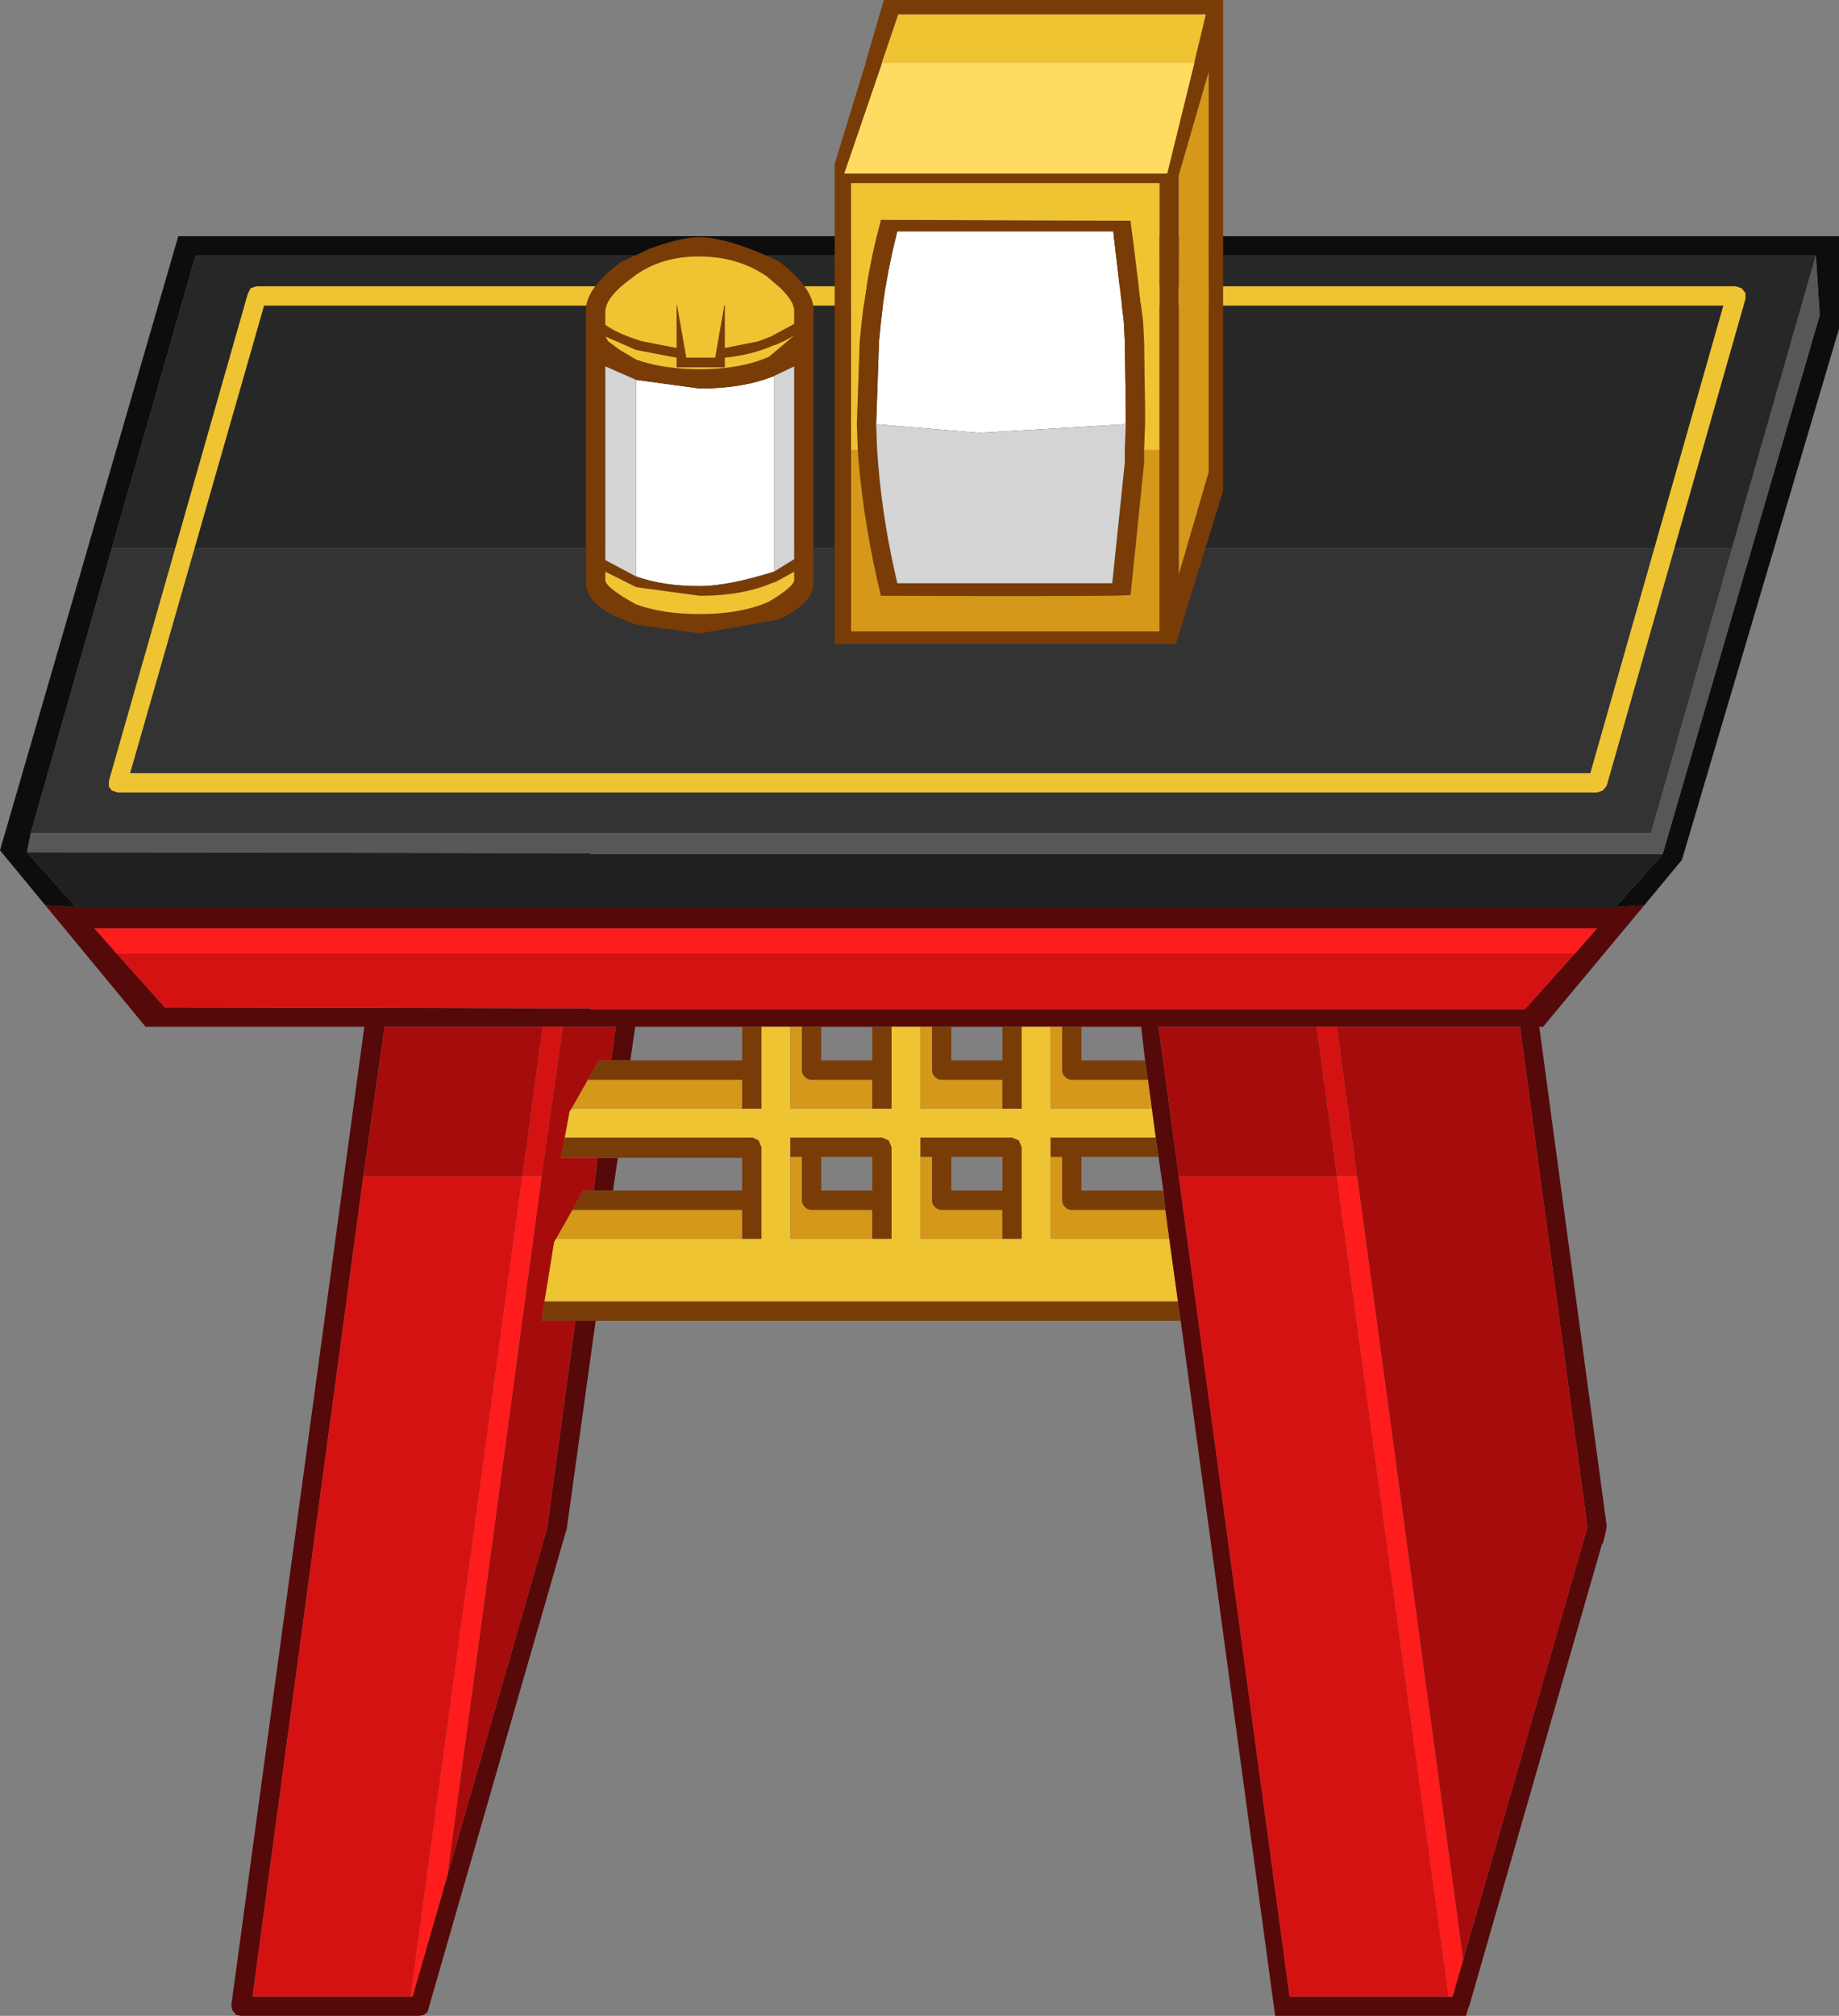 <?xml version="1.0" encoding="UTF-8" standalone="no"?>
<svg xmlns:ffdec="https://www.free-decompiler.com/flash" xmlns:xlink="http://www.w3.org/1999/xlink" ffdec:objectType="shape" height="104.55px" width="95.4px" xmlns="http://www.w3.org/2000/svg">
  <rect width="100%" height="100%" fill="#808080" stroke="none"/>
  <g transform="matrix(1.0, 0.0, 0.0, 1.0, 0.4, 105.55)">
    <path d="M42.2 -52.3 L41.2 -52.3 40.6 -52.3 39.1 -52.3 38.1 -52.3 32.55 -52.3 32.3 -50.55 31.3 -50.55 31.55 -52.3 28.8 -52.3 27.75 -52.3 19.55 -52.3 18.45 -44.55 12.7 -2.0 20.9 -2.0 21.0 -2.0 22.8 -8.25 28.0 -26.35 28.0 -26.4 29.45 -37.05 30.5 -37.05 29.0 -26.25 28.95 -26.1 21.85 -1.45 21.85 -1.4 21.75 -1.15 21.7 -1.15 21.6 -1.05 21.35 -1.0 12.1 -1.0 11.85 -1.05 11.65 -1.3 11.6 -1.55 18.5 -52.3 7.15 -52.3 1.95 -58.6 3.55 -58.5 83.4 -58.5 84.9 -58.6 79.65 -52.3 79.45 -52.3 82.95 -26.4 82.9 -26.1 82.75 -25.5 82.7 -25.45 75.8 -1.45 75.8 -1.5 75.65 -1.0 65.75 -1.0 60.85 -37.05 60.7 -38.05 60.25 -41.3 60.05 -42.8 59.95 -43.8 59.7 -45.55 59.55 -46.55 59.35 -48.05 59.15 -49.55 59.0 -50.55 58.8 -52.3 55.7 -52.3 54.7 -52.3 54.1 -52.3 52.6 -52.3 51.6 -52.3 48.95 -52.3 47.95 -52.3 47.35 -52.3 45.85 -52.3 44.85 -52.3 42.2 -52.3 M75.5 -3.9 L81.95 -26.35 78.45 -52.3 68.95 -52.3 67.9 -52.3 59.7 -52.3 60.75 -44.55 66.5 -2.0 74.75 -2.0 74.95 -2.0 75.5 -3.9 M5.65 -56.1 L8.15 -53.3 30.25 -53.25 30.25 -53.2 78.7 -53.2 81.3 -56.1 82.45 -57.4 4.5 -57.4 5.65 -56.1 M31.4 -43.8 L30.4 -43.8 30.6 -45.5 31.65 -45.5 31.4 -43.8" fill="#550909" fill-rule="evenodd" stroke="none"/>
    <path d="M84.9 -58.6 L83.4 -58.5 85.85 -61.25 94.0 -89.2 93.8 -92.3 9.75 -92.3 5.4 -77.1 1.2 -62.35 1.0 -61.35 3.55 -58.5 1.95 -58.6 -0.4 -61.45 8.85 -93.3 95.0 -93.3 95.0 -88.5 86.85 -60.95 84.9 -58.6" fill="#0d0d0d" fill-rule="evenodd" stroke="none"/>
    <path d="M83.4 -58.5 L3.55 -58.5 1.0 -61.35 30.25 -61.3 30.25 -61.25 39.1 -61.25 41.6 -61.25 50.9 -61.25 73.65 -61.25 81.95 -61.25 85.85 -61.25 83.4 -58.5" fill="#202020" fill-rule="evenodd" stroke="none"/>
    <path d="M5.4 -77.1 L9.75 -92.3 93.8 -92.3 89.45 -77.1 5.4 -77.1" fill="#272727" fill-rule="evenodd" stroke="none"/>
    <path d="M1.2 -62.35 L5.4 -77.1 89.45 -77.1 85.25 -62.35 1.2 -62.35" fill="#333333" fill-rule="evenodd" stroke="none"/>
    <path d="M85.85 -61.25 L81.95 -61.25 73.65 -61.25 50.9 -61.25 41.6 -61.25 39.1 -61.25 30.25 -61.25 30.25 -61.3 1.0 -61.35 1.2 -62.35 85.25 -62.35 89.45 -77.1 93.8 -92.3 94.0 -89.2 85.85 -61.25" fill="#575757" fill-rule="evenodd" stroke="none"/>
    <path d="M20.9 -2.0 L12.7 -2.0 18.45 -44.55 26.7 -44.55 20.9 -2.0 M27.75 -52.3 L28.8 -52.3 27.7 -44.55 26.7 -44.55 27.75 -52.3 M74.75 -2.0 L66.5 -2.0 60.75 -44.55 68.95 -44.55 67.9 -52.3 68.95 -52.3 70.0 -44.55 68.95 -44.55 74.75 -2.0 M81.3 -56.1 L78.7 -53.2 30.25 -53.2 30.25 -53.25 8.15 -53.3 5.65 -56.1 81.3 -56.1" fill="#d51212" fill-rule="evenodd" stroke="none"/>
    <path d="M29.45 -37.05 L28.0 -26.4 28.0 -26.35 22.8 -8.25 27.7 -44.55 28.8 -52.3 31.55 -52.3 31.3 -50.55 30.65 -50.55 30.1 -49.55 29.25 -48.05 29.15 -47.9 28.9 -46.55 28.7 -45.5 30.6 -45.5 30.4 -43.8 29.85 -43.8 29.3 -42.8 28.45 -41.3 28.35 -41.15 27.85 -38.05 27.7 -37.05 29.45 -37.05 M18.45 -44.55 L19.55 -52.3 27.75 -52.3 26.7 -44.55 18.45 -44.55 M68.95 -52.3 L78.45 -52.3 81.95 -26.35 75.5 -3.9 70.0 -44.55 68.95 -52.3 M60.75 -44.55 L59.7 -52.3 67.9 -52.3 68.95 -44.55 60.75 -44.55" fill="#a60c0c" fill-rule="evenodd" stroke="none"/>
    <path d="M22.8 -8.25 L21.0 -2.0 20.9 -2.0 26.7 -44.55 27.7 -44.55 22.8 -8.25 M75.5 -3.9 L74.95 -2.0 74.75 -2.0 68.95 -44.55 70.0 -44.55 75.5 -3.9 M5.65 -56.1 L4.5 -57.4 82.45 -57.4 81.3 -56.1 5.65 -56.1" fill="#fe1c1c" fill-rule="evenodd" stroke="none"/>
    <path d="M44.85 -48.05 L45.85 -48.05 45.85 -52.3 47.35 -52.3 47.35 -48.05 51.6 -48.05 52.6 -48.05 52.6 -52.3 54.1 -52.3 54.1 -48.05 59.35 -48.05 59.55 -46.55 54.1 -46.55 54.1 -45.55 54.1 -41.3 60.25 -41.3 60.7 -38.05 27.85 -38.05 28.35 -41.15 28.45 -41.3 38.1 -41.3 39.1 -41.3 39.1 -46.05 38.95 -46.4 38.65 -46.55 28.9 -46.55 29.15 -47.9 29.25 -48.05 38.1 -48.05 39.1 -48.05 39.1 -52.3 40.6 -52.3 40.6 -48.05 44.85 -48.05 M51.6 -41.3 L52.6 -41.3 52.6 -46.05 52.45 -46.4 52.1 -46.55 47.35 -46.55 47.35 -45.55 47.35 -41.3 51.6 -41.3 M44.85 -41.3 L45.85 -41.3 45.85 -46.05 45.7 -46.4 45.35 -46.55 40.6 -46.55 40.6 -45.55 40.6 -41.3 44.85 -41.3" fill="#eec433" fill-rule="evenodd" stroke="none"/>
    <path d="M41.2 -52.3 L41.2 -50.05 Q41.2 -49.85 41.35 -49.7 41.5 -49.55 41.7 -49.55 L44.85 -49.55 44.85 -48.05 40.6 -48.05 40.6 -52.3 41.2 -52.3 M54.1 -52.3 L54.7 -52.3 54.7 -50.05 Q54.7 -49.85 54.85 -49.7 55.0 -49.55 55.2 -49.55 L59.15 -49.55 59.35 -48.05 54.1 -48.05 54.1 -52.3 M60.05 -42.8 L60.25 -41.3 54.1 -41.3 54.1 -45.55 54.7 -45.55 54.7 -43.3 Q54.7 -43.1 54.85 -42.95 55.0 -42.8 55.2 -42.8 L60.05 -42.8 M47.95 -52.3 L47.95 -50.05 Q47.95 -49.85 48.1 -49.7 48.25 -49.55 48.45 -49.55 L51.6 -49.55 51.6 -48.05 47.35 -48.05 47.35 -52.3 47.95 -52.3 M30.1 -49.55 L38.1 -49.55 38.1 -48.05 29.25 -48.05 30.1 -49.55 M29.3 -42.8 L38.1 -42.8 38.1 -41.3 28.45 -41.3 29.3 -42.8 M47.35 -45.55 L47.95 -45.55 47.95 -43.3 Q47.95 -43.1 48.1 -42.95 48.25 -42.8 48.45 -42.8 L51.6 -42.8 51.6 -41.3 47.35 -41.3 47.35 -45.55 M40.6 -45.55 L41.2 -45.55 41.2 -43.3 Q41.2 -43.1 41.35 -42.95 41.5 -42.8 41.7 -42.8 L44.85 -42.8 44.85 -41.3 40.6 -41.3 40.6 -45.55" fill="#d5981a" fill-rule="evenodd" stroke="none"/>
    <path d="M42.2 -52.3 L42.2 -50.55 44.85 -50.55 44.85 -52.3 45.85 -52.3 45.85 -48.05 44.85 -48.05 44.85 -49.55 41.7 -49.55 Q41.5 -49.55 41.35 -49.7 41.2 -49.85 41.2 -50.05 L41.2 -52.3 42.2 -52.3 M47.95 -52.3 L48.95 -52.3 48.95 -50.55 51.6 -50.55 51.6 -52.3 52.6 -52.3 52.6 -48.05 51.6 -48.05 51.6 -49.55 48.45 -49.55 Q48.25 -49.55 48.1 -49.7 47.95 -49.85 47.95 -50.05 L47.95 -52.3 M54.7 -52.3 L55.7 -52.3 55.7 -50.55 59.0 -50.55 59.15 -49.55 55.2 -49.55 Q55.0 -49.55 54.85 -49.7 54.7 -49.85 54.7 -50.05 L54.7 -52.3 M59.55 -46.55 L59.7 -45.55 55.7 -45.55 55.7 -43.8 59.95 -43.8 60.05 -42.8 55.2 -42.8 Q55.0 -42.8 54.85 -42.95 54.7 -43.1 54.7 -43.3 L54.7 -45.55 54.1 -45.55 54.1 -46.55 59.55 -46.55 M60.7 -38.05 L60.85 -37.05 30.5 -37.05 29.45 -37.05 27.7 -37.05 27.85 -38.05 60.7 -38.05 M31.3 -50.55 L32.3 -50.55 38.1 -50.55 38.1 -52.3 39.1 -52.3 39.1 -48.05 38.1 -48.05 38.1 -49.55 30.1 -49.55 30.65 -50.55 31.3 -50.55 M31.4 -43.8 L38.1 -43.8 38.1 -45.5 37.85 -45.5 36.75 -45.5 36.35 -45.5 36.05 -45.5 35.85 -45.5 31.65 -45.5 30.6 -45.5 28.7 -45.5 28.9 -46.55 38.65 -46.55 38.95 -46.4 39.1 -46.05 39.1 -41.3 38.1 -41.3 38.1 -42.8 29.3 -42.8 29.85 -43.8 30.4 -43.8 31.4 -43.8 M51.6 -45.55 L48.95 -45.55 48.95 -43.8 51.6 -43.8 51.6 -45.55 M47.35 -45.55 L47.35 -46.55 52.1 -46.55 52.45 -46.4 52.6 -46.05 52.6 -41.3 51.6 -41.3 51.6 -42.8 48.45 -42.8 Q48.25 -42.8 48.1 -42.95 47.95 -43.1 47.95 -43.3 L47.95 -45.55 47.35 -45.55 M40.6 -45.55 L40.6 -46.55 45.35 -46.55 45.7 -46.4 45.85 -46.05 45.85 -41.3 44.85 -41.3 44.85 -42.8 41.7 -42.8 Q41.5 -42.8 41.35 -42.95 41.2 -43.1 41.2 -43.3 L41.2 -45.55 40.6 -45.55 M44.85 -45.55 L42.2 -45.55 42.2 -43.8 44.85 -43.8 44.85 -45.55" fill="#793c07" fill-rule="evenodd" stroke="none"/>
    <path d="M89.0 -89.7 L13.3 -89.7 6.35 -65.45 82.1 -65.45 89.0 -89.7 M89.65 -90.7 L89.95 -90.6 90.15 -90.35 90.15 -90.05 82.95 -64.8 82.75 -64.55 82.45 -64.45 5.7 -64.45 5.4 -64.55 5.25 -64.75 5.25 -65.05 12.45 -90.3 12.6 -90.6 12.9 -90.7 89.65 -90.7" fill="#eec433" fill-rule="evenodd" stroke="none"/>
    <path d="M45.05 -83.55 L45.2 -87.85 45.3 -88.85 Q45.55 -91.25 46.15 -93.55 L57.35 -93.55 57.9 -88.85 57.95 -87.85 58.0 -84.45 58.0 -83.7 58.0 -83.55 50.4 -83.1 45.05 -83.55 M39.75 -75.9 Q37.35 -75.15 35.9 -75.15 34.0 -75.15 32.6 -75.65 L32.6 -85.85 35.9 -85.4 Q38.15 -85.4 39.75 -86.05 L39.75 -75.9" fill="#ffffff" fill-rule="evenodd" stroke="none"/>
    <path d="M44.5 -102.3 L45.45 -105.55 63.05 -105.55 63.05 -80.1 60.6 -72.15 42.9 -72.15 42.9 -97.05 44.05 -100.8 44.5 -102.25 44.5 -102.3 M61.55 -102.3 L62.15 -104.8 46.2 -104.8 45.35 -102.3 45.35 -102.25 43.4 -96.55 60.15 -96.55 61.55 -102.25 61.55 -102.3 M62.3 -81.05 L62.3 -101.8 60.75 -96.45 60.75 -75.75 62.3 -81.05 M58.0 -83.55 L58.0 -83.7 58.0 -84.45 57.95 -87.85 57.9 -88.85 57.35 -93.55 46.15 -93.55 Q45.55 -91.25 45.3 -88.85 L45.2 -87.85 45.05 -83.55 45.1 -82.2 45.15 -81.55 Q45.4 -78.45 46.15 -75.3 L57.3 -75.3 57.95 -81.55 57.95 -82.2 58.0 -83.55 M44.1 -82.2 L44.05 -83.55 44.2 -87.85 44.3 -88.85 Q44.6 -91.55 45.3 -94.15 L58.25 -94.1 58.9 -88.85 58.95 -87.85 59.0 -84.45 59.0 -83.6 59.0 -83.55 58.95 -82.2 58.95 -81.55 58.25 -74.7 Q58.2 -74.6 45.3 -74.65 44.45 -78.15 44.15 -81.55 L44.1 -82.2 M59.75 -82.2 L59.75 -96.05 43.75 -96.05 43.75 -82.2 43.75 -72.8 59.75 -72.8 59.75 -82.2 M39.8 -75.35 L39.75 -75.35 Q38.15 -74.65 35.9 -74.65 L32.6 -75.1 31.0 -75.9 31.0 -75.45 Q31.05 -75.05 32.6 -74.2 34.0 -73.7 35.9 -73.7 38.05 -73.7 39.5 -74.35 40.75 -75.1 40.8 -75.45 L40.8 -75.9 39.8 -75.35 M39.75 -90.9 L39.4 -91.2 Q37.9 -92.25 35.85 -92.25 33.95 -92.25 32.6 -91.3 L32.4 -91.15 Q31.1 -90.2 31.0 -89.45 L31.0 -88.7 Q31.65 -88.25 32.6 -87.95 L32.9 -87.85 34.7 -87.5 34.7 -89.85 35.2 -87.0 36.7 -87.0 37.2 -89.85 37.2 -87.5 38.95 -87.85 39.6 -88.1 40.8 -88.75 40.8 -89.5 Q40.7 -90.1 39.75 -90.9 M39.75 -75.9 L40.8 -76.55 40.8 -86.55 39.75 -86.05 Q38.15 -85.4 35.9 -85.4 L32.6 -85.85 31.0 -86.55 31.0 -76.5 32.6 -75.65 Q34.0 -75.15 35.9 -75.15 37.35 -75.15 39.75 -75.9 M35.85 -93.25 Q37.35 -93.25 40.0 -92.0 41.8 -90.6 41.8 -89.5 L41.8 -75.45 Q41.9 -74.25 39.9 -73.4 L35.9 -72.7 32.6 -73.15 31.85 -73.45 Q29.9 -74.25 30.0 -75.45 L30.0 -89.5 Q30.0 -90.6 31.8 -91.95 L33.3 -92.65 Q34.95 -93.25 35.85 -93.25 M40.25 -87.85 L39.8 -87.65 39.75 -87.65 Q38.65 -87.15 37.2 -87.0 L37.2 -86.5 34.7 -86.5 34.7 -87.0 32.6 -87.4 31.0 -88.1 31.15 -87.85 31.75 -87.4 32.6 -86.9 Q34.0 -86.4 35.9 -86.4 38.05 -86.4 39.5 -87.05 L40.8 -88.15 40.25 -87.85" fill="#793c07" fill-rule="evenodd" stroke="none"/>
    <path d="M45.35 -102.3 L46.2 -104.8 62.15 -104.8 61.55 -102.3 45.35 -102.3 M58.95 -82.2 L59.0 -83.55 59.0 -83.6 59.0 -84.45 58.95 -87.85 58.9 -88.85 58.25 -94.1 45.3 -94.15 Q44.6 -91.55 44.3 -88.85 L44.2 -87.85 44.05 -83.55 44.1 -82.2 43.75 -82.2 43.75 -96.05 59.75 -96.05 59.75 -82.2 58.95 -82.2 M39.75 -90.9 Q40.7 -90.1 40.8 -89.5 L40.8 -88.75 39.6 -88.1 38.95 -87.85 37.2 -87.5 37.2 -89.85 36.7 -87.0 35.2 -87.0 34.7 -89.85 34.7 -87.5 32.9 -87.85 32.6 -87.95 Q31.65 -88.25 31.0 -88.7 L31.0 -89.45 Q31.1 -90.2 32.4 -91.15 L32.6 -91.3 Q33.95 -92.25 35.85 -92.25 37.9 -92.25 39.4 -91.2 L39.75 -90.9 M39.8 -75.35 L40.8 -75.9 40.8 -75.45 Q40.75 -75.1 39.5 -74.35 38.05 -73.7 35.9 -73.7 34.0 -73.7 32.6 -74.2 31.05 -75.05 31.0 -75.45 L31.0 -75.9 32.6 -75.1 35.9 -74.65 Q38.15 -74.65 39.75 -75.35 L39.8 -75.35 M40.25 -87.85 L40.8 -88.15 39.5 -87.05 Q38.05 -86.4 35.9 -86.4 34.0 -86.4 32.6 -86.9 L31.75 -87.4 31.15 -87.85 31.0 -88.1 32.6 -87.4 34.7 -87.0 34.7 -86.5 37.2 -86.5 37.2 -87.0 Q38.65 -87.15 39.75 -87.65 L39.8 -87.65 40.25 -87.85" fill="#eec433" fill-rule="evenodd" stroke="none"/>
    <path d="M62.3 -81.05 L60.75 -75.75 60.75 -96.45 62.3 -101.8 62.3 -81.05 M58.95 -82.2 L59.75 -82.2 59.75 -72.8 43.75 -72.8 43.75 -82.2 44.1 -82.2 44.15 -81.55 Q44.45 -78.15 45.3 -74.65 58.2 -74.6 58.25 -74.7 L58.95 -81.55 58.95 -82.2" fill="#d5981a" fill-rule="evenodd" stroke="none"/>
    <path d="M61.55 -102.3 L61.55 -102.25 60.15 -96.55 43.4 -96.55 45.35 -102.25 45.35 -102.3 61.55 -102.3" fill="#ffdb62" fill-rule="evenodd" stroke="none"/>
    <path d="M58.0 -83.55 L57.95 -82.2 57.95 -81.55 57.3 -75.3 46.15 -75.3 Q45.4 -78.45 45.15 -81.55 L45.1 -82.2 45.05 -83.55 50.4 -83.1 58.0 -83.55 M39.75 -86.05 L40.8 -86.55 40.8 -76.55 39.75 -75.9 39.75 -86.05 M32.6 -75.65 L31.0 -76.5 31.0 -86.55 32.6 -85.85 32.6 -75.65" fill="#d4d4d4" fill-rule="evenodd" stroke="none"/>
  </g>
</svg>
